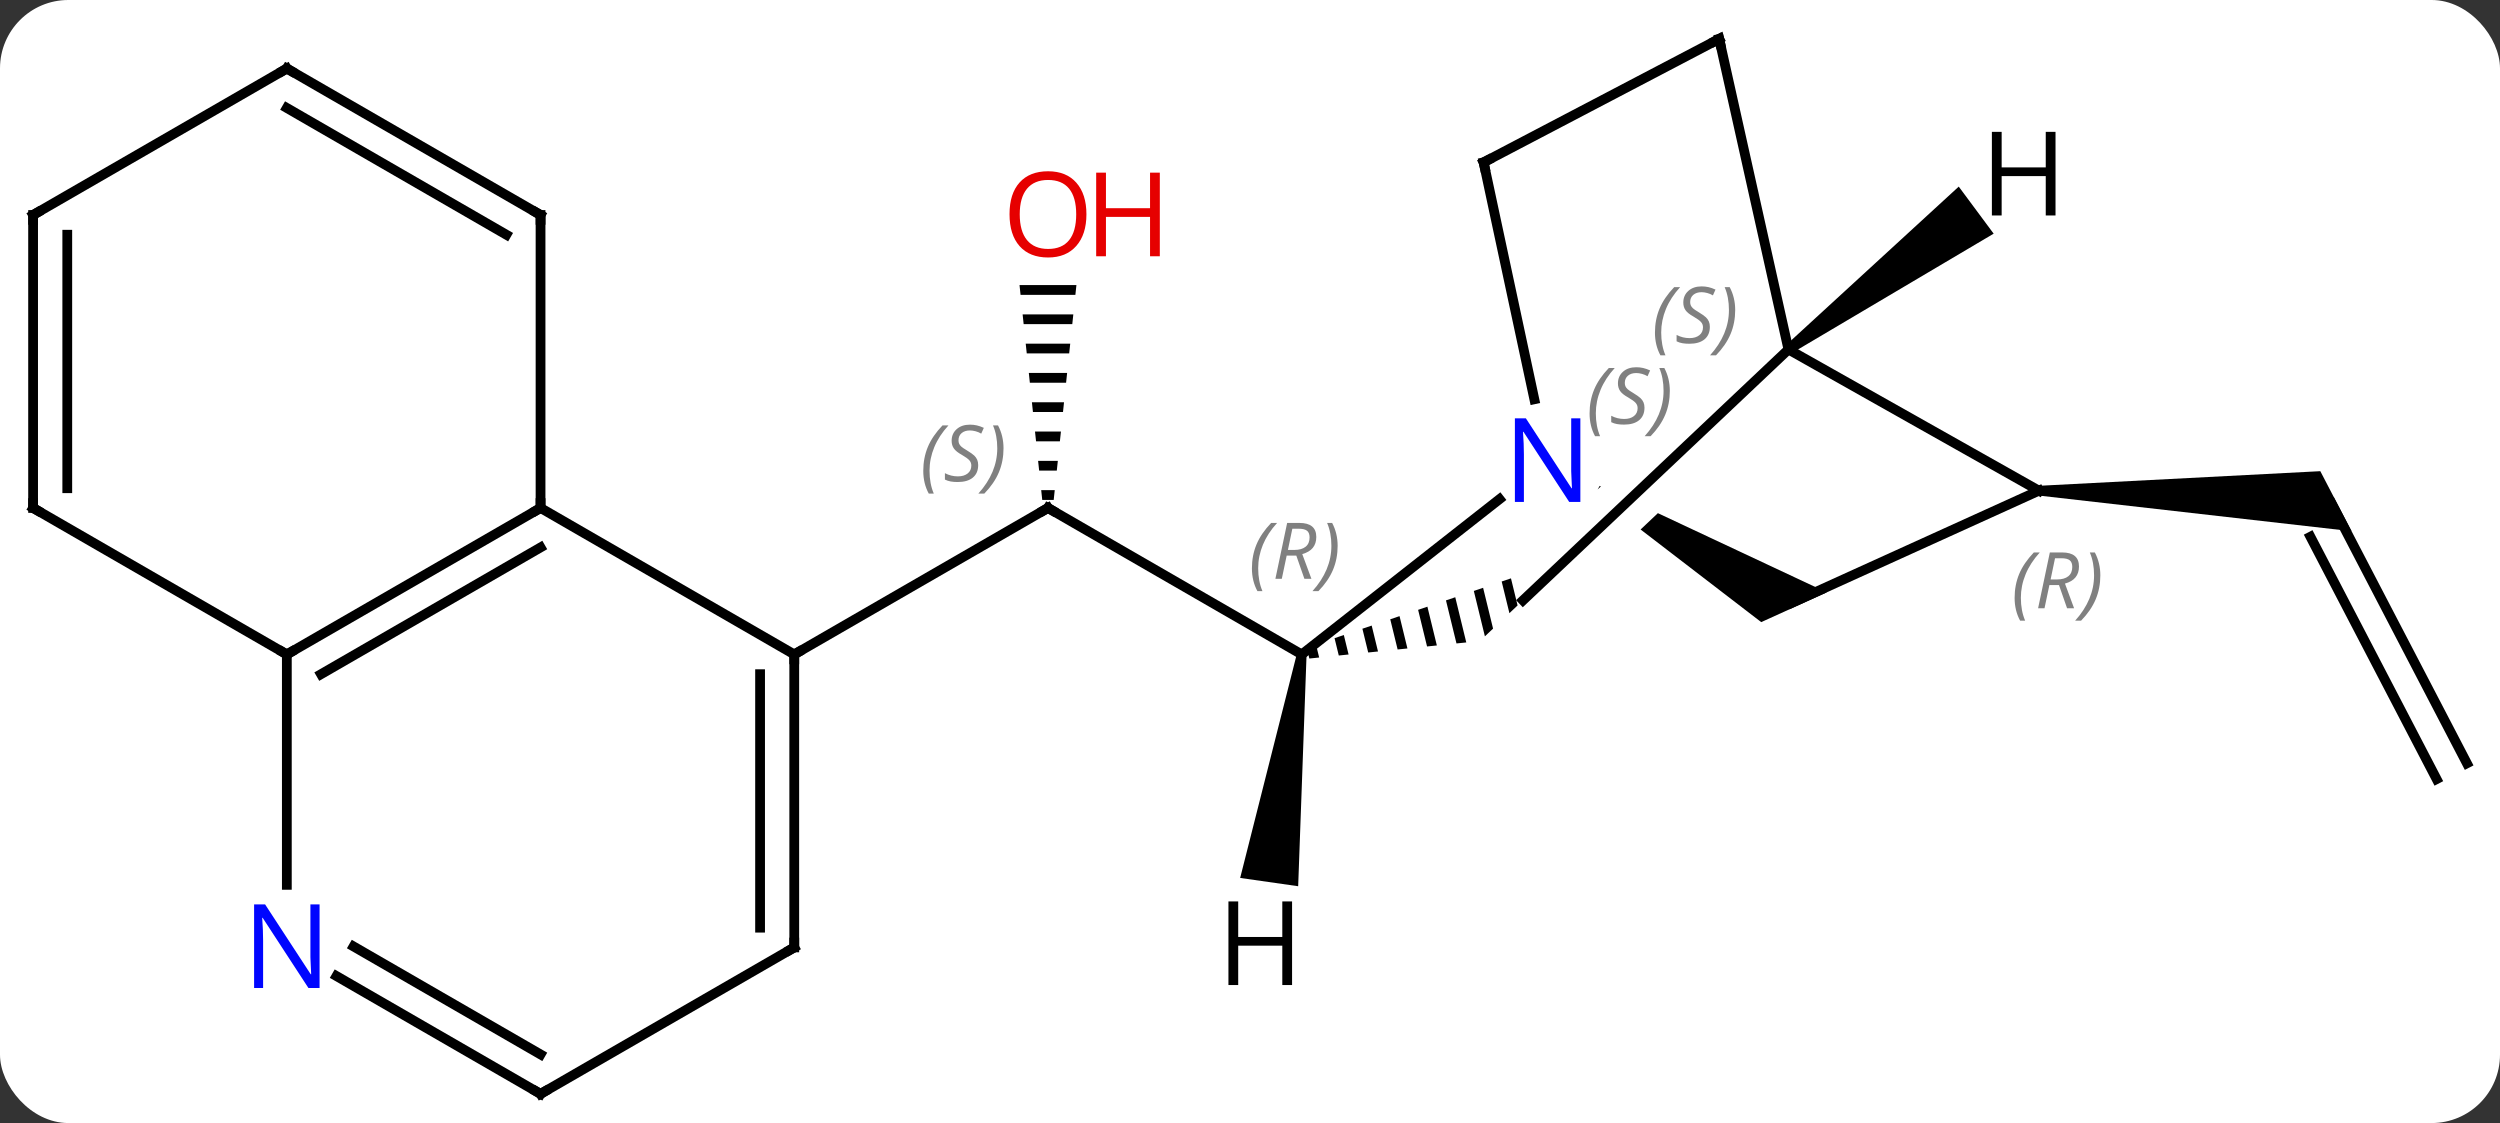 <svg width="256" viewBox="0 0 256 115" style="fill-opacity:1; color-rendering:auto; color-interpolation:auto; text-rendering:auto; stroke:black; stroke-linecap:square; stroke-miterlimit:10; shape-rendering:auto; stroke-opacity:1; fill:black; stroke-dasharray:none; font-weight:normal; stroke-width:1; font-family:'Open Sans'; font-style:normal; stroke-linejoin:miter; font-size:12; stroke-dashoffset:0; image-rendering:auto;" height="115" class="cas-substance-image" xmlns:xlink="http://www.w3.org/1999/xlink" xmlns="http://www.w3.org/2000/svg"><rect x="0" y="0" width="256" height="115" fill="#333333" stroke="none"/><svg class="cas-substance-single-component"><rect y="0" x="0" width="256" stroke="none" ry="7" rx="7" height="115" fill="white" class="cas-substance-group"/><svg y="0" x="0" width="256" viewBox="0 0 256 115" style="fill:black;" height="115" class="cas-substance-single-component-image"><svg><g><clipPath id="clipPath_5445361e0dcd4ebda17bb27546afad0d1" clipPathUnits="userSpaceOnUse"><path d="M37.25 -29.943 L17.213 4.676 L48.724 22.914 L68.761 -11.705 L56.124 -19.02 L56.124 -19.02 L27.286 8.233 L23.165 3.872 L50.706 -22.155 L50.706 -22.155 L37.25 -29.943 Z"/></clipPath><g transform="translate(128,58)" style="text-rendering:geometricPrecision; color-rendering:optimizeQuality; color-interpolation:linearRGB; stroke-linecap:butt; image-rendering:optimizeQuality;"><path style="stroke:none;" d="M-23.601 -28.809 L-23.495 -27.809 L-17.881 -27.809 L-17.775 -28.809 ZM-23.284 -25.809 L-23.178 -24.809 L-18.198 -24.809 L-18.092 -25.809 ZM-22.967 -22.809 L-22.861 -21.809 L-18.515 -21.809 L-18.409 -22.809 ZM-22.649 -19.809 L-22.544 -18.809 L-18.832 -18.809 L-18.727 -19.809 ZM-22.332 -16.809 L-22.227 -15.809 L-19.149 -15.809 L-19.044 -16.809 ZM-22.015 -13.809 L-21.909 -12.809 L-19.467 -12.809 L-19.361 -13.809 ZM-21.698 -10.809 L-21.592 -9.809 L-19.784 -9.809 L-19.678 -10.809 ZM-21.381 -7.809 L-21.275 -6.809 L-20.101 -6.809 L-19.995 -7.809 Z"/><line y2="9.015" y1="-5.985" x2="5.295" x1="-20.688" style="fill:none;"/><line y2="9.015" y1="-5.985" x2="-46.668" x1="-20.688" style="fill:none;"/><line y2="20.163" y1="-6.447" x2="124.611" x1="110.757" style="fill:none;"/><line y2="21.779" y1="-3.038" x2="121.507" x1="108.586" style="fill:none;"/><path style="stroke:none;" d="M80.762 -7.255 L80.806 -8.255 L109.601 -9.751 L112.8 -3.605 Z"/><line y2="-6.889" y1="9.015" x2="25.552" x1="5.295" style="fill:none;"/><path style="stroke:none;" d="M26.723 1.223 L25.772 1.545 L26.563 4.789 L27.4 3.998 L26.723 1.223 ZM23.87 2.19 L22.919 2.512 L22.919 2.512 L24.053 7.16 L24.89 6.37 L23.87 2.19 ZM21.018 3.157 L20.067 3.48 L21.143 7.889 L21.143 7.889 L22.147 7.786 L22.147 7.786 L21.018 3.157 ZM18.166 4.124 L17.215 4.447 L18.13 8.198 L18.13 8.198 L19.134 8.095 L19.134 8.095 L18.166 4.124 ZM15.313 5.092 L14.362 5.414 L15.117 8.506 L15.117 8.506 L16.121 8.403 L16.121 8.403 L15.313 5.092 ZM12.461 6.059 L11.51 6.381 L11.51 6.381 L12.104 8.815 L12.104 8.815 L13.108 8.712 L13.108 8.712 L12.461 6.059 ZM9.608 7.026 L8.658 7.349 L9.091 9.124 L9.091 9.124 L10.095 9.021 L10.095 9.021 L9.608 7.026 ZM6.756 7.994 L5.805 8.316 L5.805 8.316 L6.078 9.433 L6.078 9.433 L7.082 9.33 L7.082 9.33 L6.756 7.994 Z"/><path style="clip-path:url(#clipPath_5445361e0dcd4ebda17bb27546afad0d1); stroke:none;" d="M35.309 -7.381 L35.81 -8.246 L59.06 2.658 L52.348 5.705 Z"/><line y2="-41.376" y1="-17.117" x2="23.922" x1="29.115" style="fill:none;"/><line y2="-22.215" y1="3.477" x2="55.137" x1="27.951" style="fill:none;"/><line y2="-7.755" y1="3.726" x2="80.784" x1="55.497" style="fill:none;"/><line y2="-54.015" y1="-41.376" x2="48.045" x1="23.922" style="fill:none;"/><line y2="-7.755" y1="-22.215" x2="80.784" x1="55.137" style="fill:none;"/><line y2="-54.015" y1="-22.215" x2="48.045" x1="55.137" style="fill:none;"/><line y2="-5.985" y1="9.015" x2="-72.648" x1="-46.668" style="fill:none;"/><line y2="39.015" y1="9.015" x2="-46.668" x1="-46.668" style="fill:none;"/><line y2="36.994" y1="11.036" x2="-50.168" x1="-50.168" style="fill:none;"/><line y2="9.015" y1="-5.985" x2="-98.628" x1="-72.648" style="fill:none;"/><line y2="11.036" y1="-1.944" x2="-95.128" x1="-72.648" style="fill:none;"/><line y2="-35.985" y1="-5.985" x2="-72.648" x1="-72.648" style="fill:none;"/><line y2="54.015" y1="39.015" x2="-72.648" x1="-46.668" style="fill:none;"/><line y2="32.609" y1="9.015" x2="-98.628" x1="-98.628" style="fill:none;"/><line y2="-5.985" y1="9.015" x2="-124.611" x1="-98.628" style="fill:none;"/><line y2="-50.985" y1="-35.985" x2="-98.628" x1="-72.648" style="fill:none;"/><line y2="-46.944" y1="-33.964" x2="-98.628" x1="-76.148" style="fill:none;"/><line y2="41.95" y1="54.015" x2="-93.544" x1="-72.648" style="fill:none;"/><line y2="38.919" y1="49.974" x2="-91.794" x1="-72.648" style="fill:none;"/><line y2="-35.985" y1="-5.985" x2="-124.611" x1="-124.611" style="fill:none;"/><line y2="-33.964" y1="-8.006" x2="-121.111" x1="-121.111" style="fill:none;"/><line y2="-35.985" y1="-50.985" x2="-124.611" x1="-98.628" style="fill:none;"/><path style="stroke:none;" d="M4.8 8.944 L5.79 9.086 L4.933 32.75 L-1.007 31.901 Z"/><path style="stroke:none;" d="M55.435 -21.814 L54.839 -22.616 L72.575 -38.892 L76.151 -34.073 Z"/><path style="fill:none; stroke-miterlimit:5;" d="M-20.255 -5.735 L-20.688 -5.985 L-21.121 -5.735"/></g><g transform="translate(128,58)" style="stroke-linecap:butt; font-size:8.4px; fill:gray; text-rendering:geometricPrecision; image-rendering:optimizeQuality; color-rendering:optimizeQuality; font-family:'Open Sans'; font-style:italic; stroke:gray; color-interpolation:linearRGB; stroke-miterlimit:5;"><path style="stroke:none;" d="M-33.457 -9.782 Q-33.457 -11.11 -32.988 -12.235 Q-32.519 -13.36 -31.488 -14.438 L-30.879 -14.438 Q-31.848 -13.376 -32.332 -12.204 Q-32.816 -11.032 -32.816 -9.797 Q-32.816 -8.469 -32.379 -7.454 L-32.894 -7.454 Q-33.457 -8.485 -33.457 -9.782 ZM-27.834 -10.376 Q-27.834 -9.547 -28.381 -9.094 Q-28.928 -8.641 -29.928 -8.641 Q-30.334 -8.641 -30.647 -8.696 Q-30.959 -8.751 -31.241 -8.891 L-31.241 -9.547 Q-30.616 -9.219 -29.912 -9.219 Q-29.287 -9.219 -28.912 -9.516 Q-28.537 -9.813 -28.537 -10.329 Q-28.537 -10.641 -28.741 -10.868 Q-28.944 -11.094 -29.506 -11.422 Q-30.1 -11.751 -30.326 -12.079 Q-30.553 -12.407 -30.553 -12.86 Q-30.553 -13.594 -30.037 -14.055 Q-29.522 -14.516 -28.678 -14.516 Q-28.303 -14.516 -27.967 -14.438 Q-27.631 -14.36 -27.256 -14.188 L-27.522 -13.594 Q-27.772 -13.751 -28.092 -13.836 Q-28.412 -13.922 -28.678 -13.922 Q-29.209 -13.922 -29.53 -13.649 Q-29.85 -13.376 -29.85 -12.907 Q-29.85 -12.704 -29.78 -12.555 Q-29.709 -12.407 -29.569 -12.274 Q-29.428 -12.141 -29.006 -11.891 Q-28.444 -11.547 -28.241 -11.352 Q-28.037 -11.157 -27.936 -10.922 Q-27.834 -10.688 -27.834 -10.376 ZM-25.24 -12.094 Q-25.24 -10.766 -25.716 -9.633 Q-26.193 -8.501 -27.209 -7.454 L-27.818 -7.454 Q-25.88 -9.61 -25.88 -12.094 Q-25.88 -13.422 -26.318 -14.438 L-25.802 -14.438 Q-25.24 -13.376 -25.24 -12.094 Z"/></g><g transform="translate(128,58)" style="stroke-linecap:butt; fill:rgb(230,0,0); text-rendering:geometricPrecision; color-rendering:optimizeQuality; image-rendering:optimizeQuality; font-family:'Open Sans'; stroke:rgb(230,0,0); color-interpolation:linearRGB; stroke-miterlimit:5;"><path style="stroke:none;" d="M-16.75 -36.055 Q-16.75 -33.993 -17.79 -32.813 Q-18.829 -31.633 -20.672 -31.633 Q-22.563 -31.633 -23.594 -32.797 Q-24.625 -33.962 -24.625 -36.071 Q-24.625 -38.165 -23.594 -39.313 Q-22.563 -40.462 -20.672 -40.462 Q-18.813 -40.462 -17.782 -39.29 Q-16.75 -38.118 -16.75 -36.055 ZM-23.579 -36.055 Q-23.579 -34.321 -22.836 -33.415 Q-22.094 -32.508 -20.672 -32.508 Q-19.25 -32.508 -18.524 -33.407 Q-17.797 -34.305 -17.797 -36.055 Q-17.797 -37.79 -18.524 -38.68 Q-19.25 -39.571 -20.672 -39.571 Q-22.094 -39.571 -22.836 -38.672 Q-23.579 -37.774 -23.579 -36.055 Z"/><path style="stroke:none;" d="M-9.235 -31.758 L-10.235 -31.758 L-10.235 -35.79 L-14.751 -35.79 L-14.751 -31.758 L-15.751 -31.758 L-15.751 -40.321 L-14.751 -40.321 L-14.751 -36.68 L-10.235 -36.68 L-10.235 -40.321 L-9.235 -40.321 L-9.235 -31.758 Z"/></g><g transform="translate(128,58)" style="stroke-linecap:butt; font-size:8.4px; fill:gray; text-rendering:geometricPrecision; image-rendering:optimizeQuality; color-rendering:optimizeQuality; font-family:'Open Sans'; font-style:italic; stroke:gray; color-interpolation:linearRGB; stroke-miterlimit:5;"><path style="stroke:none;" d="M0.197 0.204 Q0.197 -1.124 0.666 -2.249 Q1.134 -3.374 2.166 -4.452 L2.775 -4.452 Q1.806 -3.389 1.322 -2.218 Q0.838 -1.046 0.838 0.189 Q0.838 1.517 1.275 2.532 L0.759 2.532 Q0.197 1.501 0.197 0.204 ZM3.757 -1.108 L3.257 1.267 L2.601 1.267 L3.804 -4.452 L5.054 -4.452 Q6.788 -4.452 6.788 -3.014 Q6.788 -1.655 5.351 -1.264 L6.288 1.267 L5.569 1.267 L4.741 -1.108 L3.757 -1.108 ZM4.335 -3.858 Q3.944 -1.936 3.882 -1.686 L4.538 -1.686 Q5.288 -1.686 5.694 -2.014 Q6.101 -2.343 6.101 -2.968 Q6.101 -3.436 5.843 -3.647 Q5.585 -3.858 4.991 -3.858 L4.335 -3.858 ZM8.974 -2.108 Q8.974 -0.78 8.498 0.353 Q8.021 1.486 7.005 2.532 L6.396 2.532 Q8.334 0.376 8.334 -2.108 Q8.334 -3.436 7.896 -4.452 L8.412 -4.452 Q8.974 -3.389 8.974 -2.108 Z"/></g><g transform="translate(128,58)" style="stroke-linecap:butt; fill:rgb(0,5,255); text-rendering:geometricPrecision; color-rendering:optimizeQuality; image-rendering:optimizeQuality; font-family:'Open Sans'; stroke:rgb(0,5,255); color-interpolation:linearRGB; stroke-miterlimit:5;"><path style="stroke:none;" d="M33.829 -6.599 L32.688 -6.599 L28 -13.786 L27.954 -13.786 Q28.047 -12.521 28.047 -11.474 L28.047 -6.599 L27.125 -6.599 L27.125 -15.161 L28.25 -15.161 L32.922 -8.005 L32.969 -8.005 Q32.969 -8.161 32.922 -9.021 Q32.875 -9.88 32.891 -10.255 L32.891 -15.161 L33.829 -15.161 L33.829 -6.599 Z"/></g><g transform="translate(128,58)" style="stroke-linecap:butt; font-size:8.4px; fill:gray; text-rendering:geometricPrecision; image-rendering:optimizeQuality; color-rendering:optimizeQuality; font-family:'Open Sans'; font-style:italic; stroke:gray; color-interpolation:linearRGB; stroke-miterlimit:5;"><path style="stroke:none;" d="M34.773 -15.66 Q34.773 -16.988 35.242 -18.113 Q35.71 -19.238 36.742 -20.317 L37.351 -20.317 Q36.382 -19.254 35.898 -18.082 Q35.413 -16.91 35.413 -15.676 Q35.413 -14.348 35.851 -13.332 L35.335 -13.332 Q34.773 -14.364 34.773 -15.66 ZM40.395 -16.254 Q40.395 -15.426 39.849 -14.973 Q39.302 -14.52 38.302 -14.52 Q37.895 -14.52 37.583 -14.575 Q37.27 -14.629 36.989 -14.77 L36.989 -15.426 Q37.614 -15.098 38.317 -15.098 Q38.942 -15.098 39.317 -15.395 Q39.692 -15.692 39.692 -16.207 Q39.692 -16.52 39.489 -16.746 Q39.286 -16.973 38.724 -17.301 Q38.13 -17.629 37.903 -17.957 Q37.677 -18.285 37.677 -18.738 Q37.677 -19.473 38.192 -19.934 Q38.708 -20.395 39.552 -20.395 Q39.927 -20.395 40.263 -20.317 Q40.599 -20.238 40.974 -20.067 L40.708 -19.473 Q40.458 -19.629 40.138 -19.715 Q39.817 -19.801 39.552 -19.801 Q39.02 -19.801 38.7 -19.528 Q38.38 -19.254 38.38 -18.785 Q38.38 -18.582 38.45 -18.434 Q38.52 -18.285 38.661 -18.153 Q38.802 -18.02 39.224 -17.77 Q39.786 -17.426 39.989 -17.231 Q40.192 -17.035 40.294 -16.801 Q40.395 -16.567 40.395 -16.254 ZM42.99 -17.973 Q42.99 -16.645 42.513 -15.512 Q42.037 -14.379 41.021 -13.332 L40.412 -13.332 Q42.349 -15.489 42.349 -17.973 Q42.349 -19.301 41.912 -20.317 L42.427 -20.317 Q42.99 -19.254 42.99 -17.973 Z"/><path style="fill:none; stroke:black;" d="M24.027 -40.887 L23.922 -41.376 L24.365 -41.608"/><path style="stroke:none;" d="M41.467 -23.939 Q41.467 -25.268 41.935 -26.393 Q42.404 -27.518 43.435 -28.596 L44.045 -28.596 Q43.076 -27.533 42.592 -26.361 Q42.107 -25.189 42.107 -23.955 Q42.107 -22.627 42.545 -21.611 L42.029 -21.611 Q41.467 -22.643 41.467 -23.939 ZM47.089 -24.533 Q47.089 -23.705 46.542 -23.252 Q45.995 -22.799 44.995 -22.799 Q44.589 -22.799 44.277 -22.854 Q43.964 -22.908 43.683 -23.049 L43.683 -23.705 Q44.308 -23.377 45.011 -23.377 Q45.636 -23.377 46.011 -23.674 Q46.386 -23.971 46.386 -24.486 Q46.386 -24.799 46.183 -25.025 Q45.98 -25.252 45.417 -25.58 Q44.824 -25.908 44.597 -26.236 Q44.37 -26.564 44.37 -27.018 Q44.37 -27.752 44.886 -28.213 Q45.402 -28.674 46.245 -28.674 Q46.62 -28.674 46.956 -28.596 Q47.292 -28.518 47.667 -28.346 L47.402 -27.752 Q47.152 -27.908 46.831 -27.994 Q46.511 -28.08 46.245 -28.08 Q45.714 -28.08 45.394 -27.807 Q45.074 -27.533 45.074 -27.064 Q45.074 -26.861 45.144 -26.713 Q45.214 -26.564 45.355 -26.432 Q45.495 -26.299 45.917 -26.049 Q46.48 -25.705 46.683 -25.51 Q46.886 -25.314 46.988 -25.08 Q47.089 -24.846 47.089 -24.533 ZM49.684 -26.252 Q49.684 -24.924 49.207 -23.791 Q48.73 -22.658 47.715 -21.611 L47.105 -21.611 Q49.043 -23.768 49.043 -26.252 Q49.043 -27.58 48.605 -28.596 L49.121 -28.596 Q49.684 -27.533 49.684 -26.252 Z"/><path style="stroke:none;" d="M78.297 3.227 Q78.297 1.899 78.765 0.773 Q79.234 -0.351 80.265 -1.43 L80.875 -1.43 Q79.906 -0.367 79.422 0.805 Q78.937 1.977 78.937 3.211 Q78.937 4.539 79.375 5.555 L78.859 5.555 Q78.297 4.524 78.297 3.227 ZM81.857 1.914 L81.357 4.289 L80.701 4.289 L81.904 -1.43 L83.154 -1.43 Q84.888 -1.43 84.888 0.008 Q84.888 1.367 83.451 1.758 L84.388 4.289 L83.669 4.289 L82.841 1.914 L81.857 1.914 ZM82.435 -0.836 Q82.044 1.086 81.982 1.336 L82.638 1.336 Q83.388 1.336 83.794 1.008 Q84.201 0.68 84.201 0.055 Q84.201 -0.414 83.943 -0.625 Q83.685 -0.836 83.091 -0.836 L82.435 -0.836 ZM87.074 0.914 Q87.074 2.242 86.597 3.375 Q86.121 4.508 85.105 5.555 L84.496 5.555 Q86.433 3.398 86.433 0.914 Q86.433 -0.414 85.996 -1.43 L86.511 -1.43 Q87.074 -0.367 87.074 0.914 Z"/><path style="fill:none; stroke:black;" d="M47.602 -53.783 L48.045 -54.015 L48.154 -53.527"/><path style="fill:none; stroke:black;" d="M-46.668 9.515 L-46.668 9.015 L-46.235 8.765"/><path style="fill:none; stroke:black;" d="M-73.081 -5.735 L-72.648 -5.985 L-72.648 -6.485"/><path style="fill:none; stroke:black;" d="M-46.668 38.515 L-46.668 39.015 L-47.101 39.265"/><path style="fill:none; stroke:black;" d="M-98.195 8.765 L-98.628 9.015 L-99.061 8.765"/><path style="fill:none; stroke:black;" d="M-72.648 -35.485 L-72.648 -35.985 L-73.081 -36.235"/><path style="fill:none; stroke:black;" d="M-72.215 53.765 L-72.648 54.015 L-73.081 53.765"/></g><g transform="translate(128,58)" style="stroke-linecap:butt; fill:rgb(0,5,255); text-rendering:geometricPrecision; color-rendering:optimizeQuality; image-rendering:optimizeQuality; font-family:'Open Sans'; stroke:rgb(0,5,255); color-interpolation:linearRGB; stroke-miterlimit:5;"><path style="stroke:none;" d="M-95.276 43.171 L-96.417 43.171 L-101.105 35.984 L-101.151 35.984 Q-101.058 37.249 -101.058 38.296 L-101.058 43.171 L-101.98 43.171 L-101.98 34.609 L-100.855 34.609 L-96.183 41.765 L-96.136 41.765 Q-96.136 41.609 -96.183 40.749 Q-96.23 39.89 -96.214 39.515 L-96.214 34.609 L-95.276 34.609 L-95.276 43.171 Z"/><path style="fill:none; stroke:black;" d="M-124.178 -5.735 L-124.611 -5.985 L-124.611 -6.485"/><path style="fill:none; stroke:black;" d="M-98.195 -50.735 L-98.628 -50.985 L-99.061 -50.735"/><path style="fill:none; stroke:black;" d="M-124.611 -35.485 L-124.611 -35.985 L-124.178 -36.235"/><path style="fill:black; stroke:none;" d="M4.308 42.868 L3.308 42.868 L3.308 38.837 L-1.208 38.837 L-1.208 42.868 L-2.208 42.868 L-2.208 34.306 L-1.208 34.306 L-1.208 37.946 L3.308 37.946 L3.308 34.306 L4.308 34.306 L4.308 42.868 Z"/><path style="fill:black; stroke:none;" d="M82.485 -35.936 L81.485 -35.936 L81.485 -39.967 L76.969 -39.967 L76.969 -35.936 L75.969 -35.936 L75.969 -44.498 L76.969 -44.498 L76.969 -40.858 L81.485 -40.858 L81.485 -44.498 L82.485 -44.498 L82.485 -35.936 Z"/></g></g></svg></svg></svg></svg>